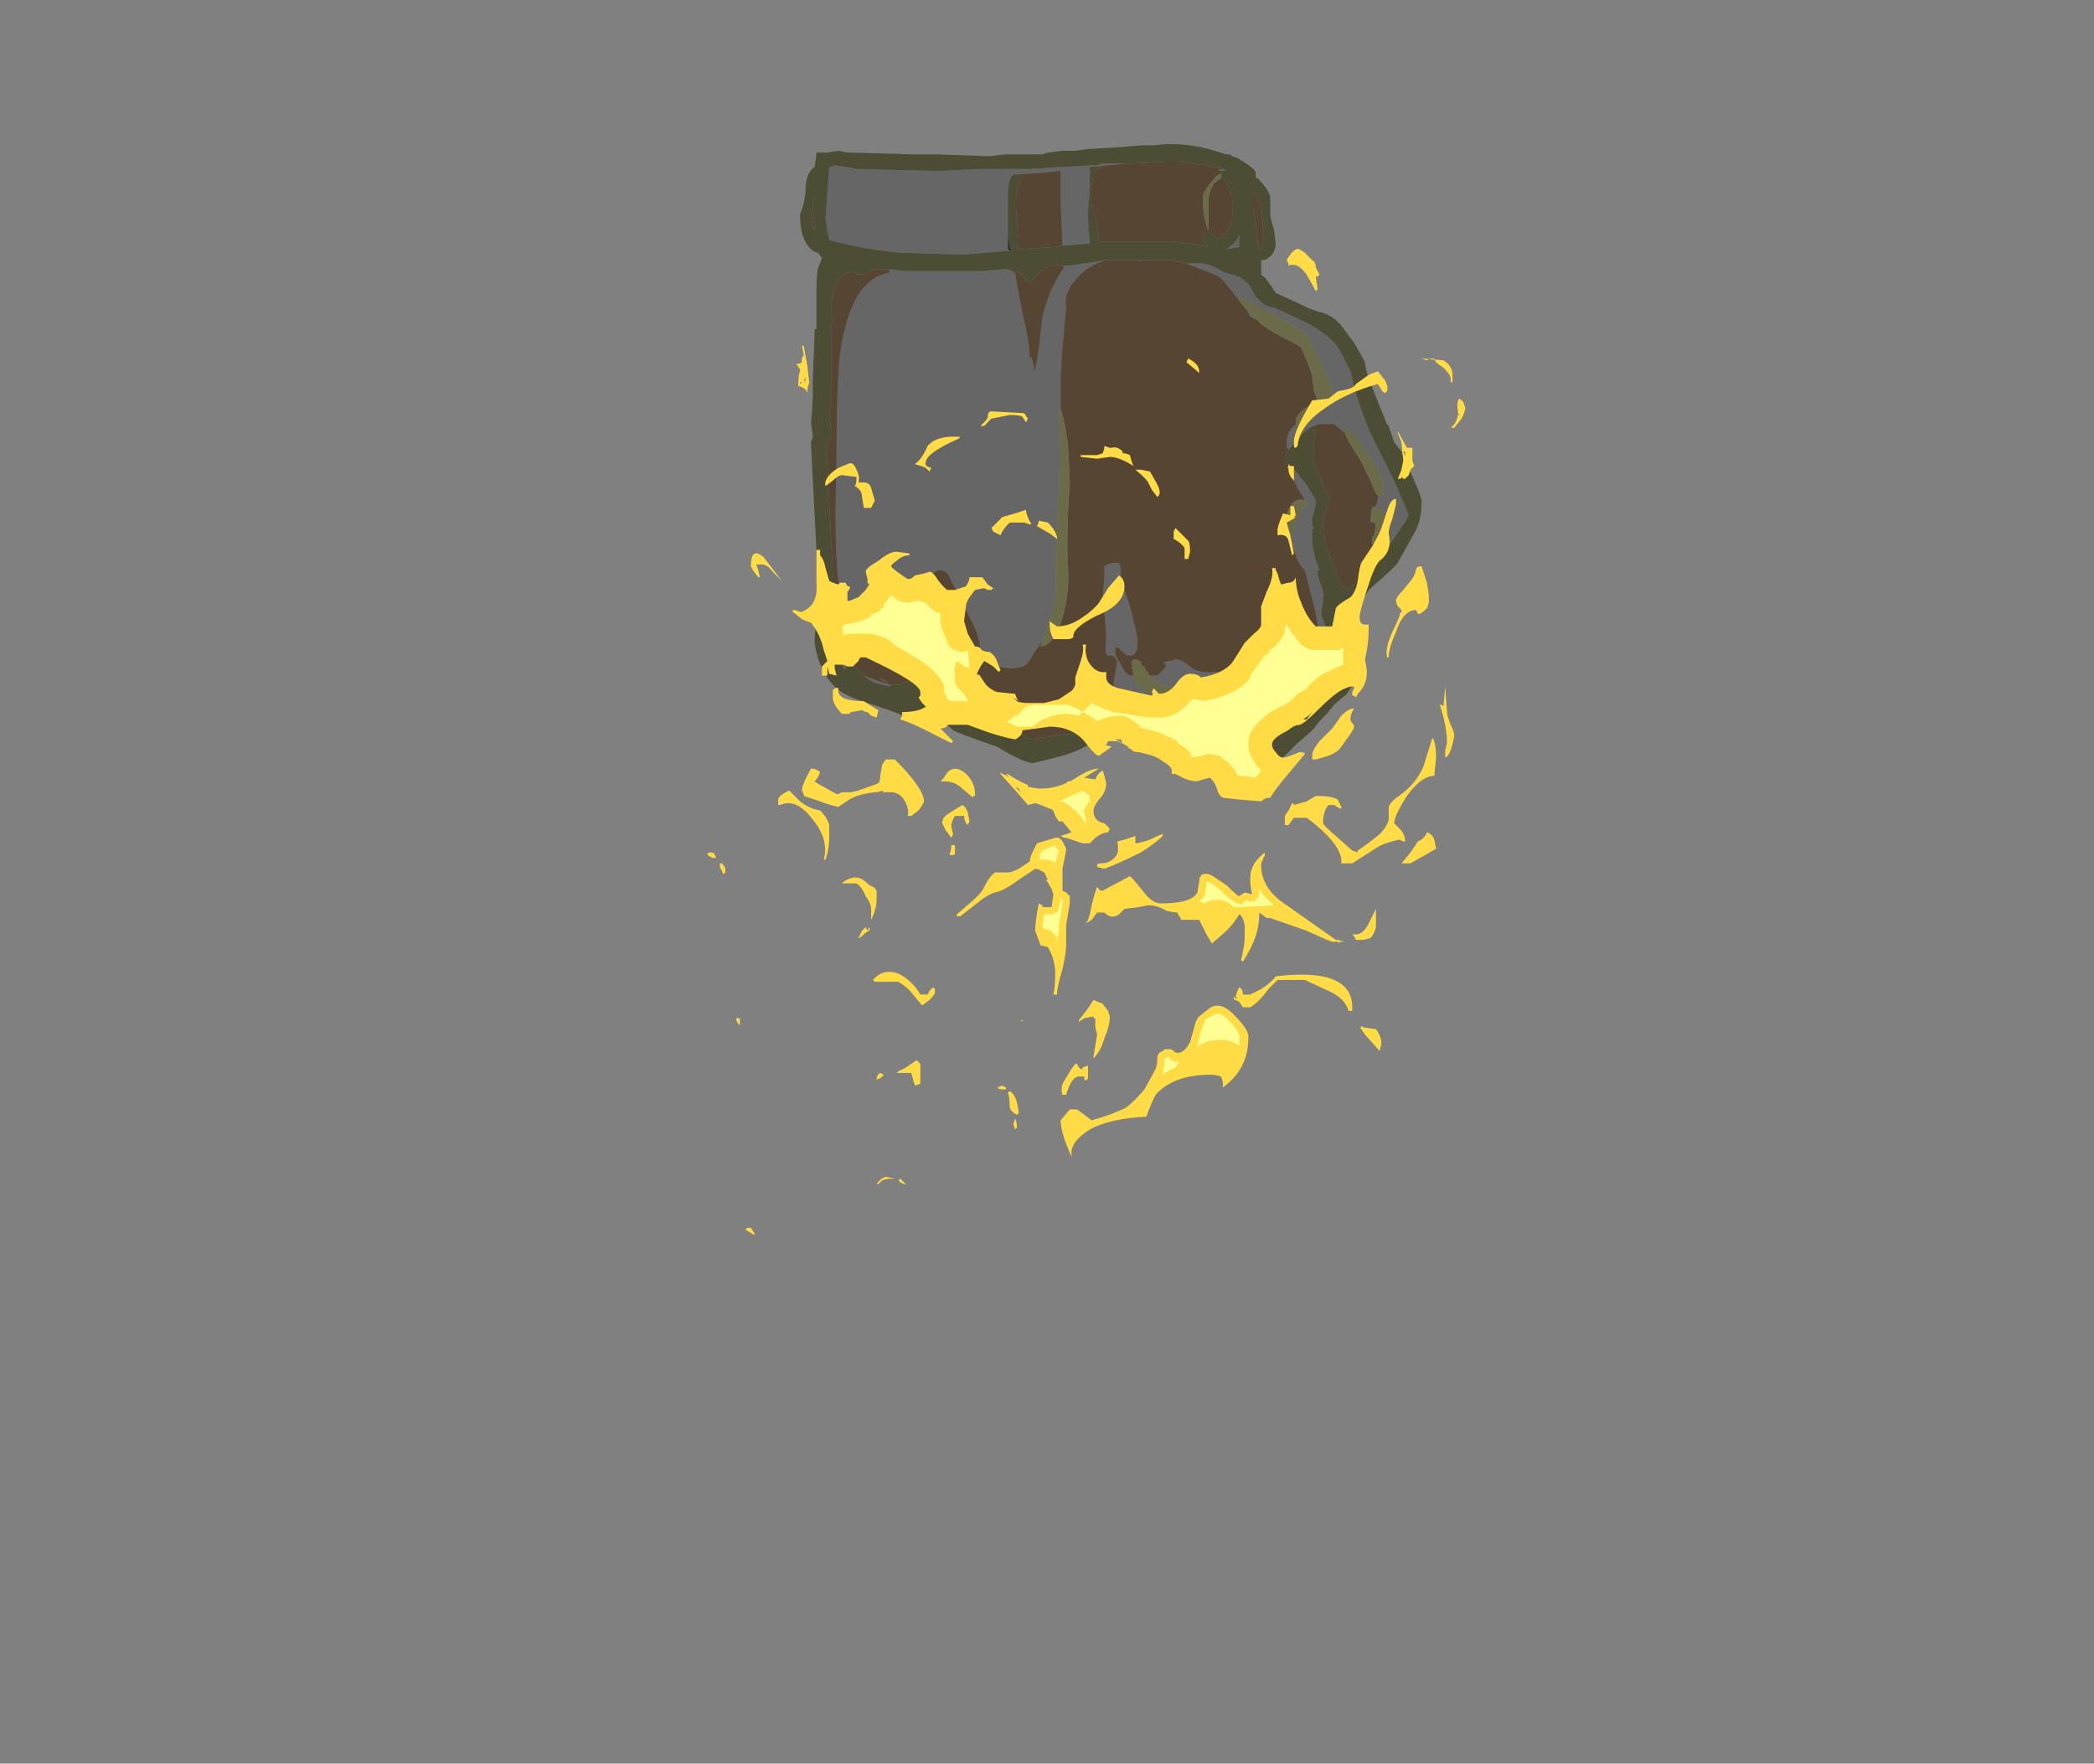 <?xml version="1.0" encoding="UTF-8" standalone="no"?>
<svg xmlns:ffdec="https://www.free-decompiler.com/flash" xmlns:xlink="http://www.w3.org/1999/xlink" ffdec:objectType="frame" height="338.7px" width="402.15px" xmlns="http://www.w3.org/2000/svg">
  <rect width="100%" height="100%" fill="#808080" stroke="none"/>
  <g transform="matrix(1.0, 0.0, 0.0, 1.0, 203.7, 322.6)">
    <use ffdec:characterId="2474" height="29.95" transform="matrix(7.0, 0.0, 0.0, 7.0, -67.9, -295.05)" width="20.8" xlink:href="#shape0"/>
  </g>
  <defs>
    <g id="shape0" transform="matrix(1.0, 0.0, 0.0, 1.0, 9.7, 42.15)">
      <path d="M3.45 -38.85 L3.5 -38.85 Q4.0 -38.95 4.5 -38.6 L4.55 -38.6 4.7 -38.55 4.8 -38.55 4.8 -38.5 4.9 -38.5 5.15 -38.3 5.35 -37.95 Q5.6 -37.65 5.85 -37.65 L6.6 -37.3 Q7.45 -36.9 7.7 -36.4 L7.95 -35.9 8.1 -35.3 Q8.3 -34.65 8.5 -34.2 L9.1 -33.0 Q9.5 -32.1 9.55 -31.95 L9.45 -31.75 9.4 -31.7 9.2 -31.4 Q8.85 -30.85 8.7 -30.75 L8.3 -30.35 8.7 -31.15 8.95 -31.85 Q8.95 -32.0 8.8 -32.1 8.7 -32.15 8.6 -32.15 8.7 -32.3 8.7 -32.4 L8.7 -32.5 8.85 -32.5 8.85 -32.75 Q8.85 -32.9 8.7 -33.2 L8.45 -33.6 8.15 -34.05 Q7.9 -34.35 7.75 -34.35 7.75 -34.3 7.8 -34.2 L7.5 -34.45 7.1 -34.45 Q6.9 -34.4 6.75 -34.3 L6.6 -34.15 6.5 -34.0 6.3 -33.8 Q6.3 -33.75 6.25 -33.75 L6.2 -33.8 6.2 -33.95 Q6.2 -34.25 6.45 -34.45 L6.45 -34.4 7.0 -34.75 7.45 -35.15 7.45 -35.25 Q7.45 -35.5 7.15 -36.1 L6.8 -36.85 Q6.65 -37.0 6.05 -37.35 5.15 -37.8 4.9 -37.95 L4.9 -37.85 Q4.8 -37.95 4.7 -38.1 4.45 -38.4 4.35 -38.5 L3.85 -38.7 3.45 -38.85 M5.4 -37.3 L5.2 -37.4 5.1 -37.6 5.4 -37.3 M6.45 -36.65 L6.55 -36.6 6.6 -36.55 6.45 -36.65 M4.4 -41.45 L4.45 -41.45 4.55 -41.4 4.45 -41.4 4.35 -41.4 4.35 -41.45 4.4 -41.45 M0.8 -41.25 L0.8 -41.0 0.75 -40.25 Q0.75 -39.95 0.8 -39.4 L0.75 -39.4 0.1 -39.35 0.05 -39.35 0.0 -40.5 0.0 -41.4 -0.45 -41.35 -1.15 -41.3 -1.3 -41.3 -1.35 -41.25 Q-1.45 -41.05 -1.45 -40.75 L-1.45 -39.6 -1.45 -39.25 -1.4 -39.2 -1.5 -39.2 -2.65 -39.1 -4.35 -39.15 Q-5.0 -39.2 -5.75 -39.35 L-6.35 -39.5 -6.4 -39.75 -6.45 -40.1 -6.35 -41.5 -6.2 -41.55 -5.85 -41.5 -5.6 -41.45 -3.65 -41.4 -3.2 -41.4 -2.25 -41.45 -0.8 -41.45 -0.1 -41.5 -0.05 -41.5 0.85 -41.55 1.0 -41.55 1.1 -41.6 2.0 -41.6 1.8 -41.6 0.8 -41.5 0.8 -41.25 M2.2 -38.95 L2.2 -38.9 2.15 -38.95 2.2 -38.95 M1.25 -38.95 Q0.9 -38.85 0.65 -38.65 0.05 -38.15 0.15 -37.65 L0.05 -36.55 0.0 -35.8 0.0 -34.85 -0.05 -34.85 Q0.0 -34.0 -0.05 -32.65 L-0.15 -30.5 Q-0.1 -29.8 -0.15 -29.65 -0.15 -29.45 -0.5 -28.5 L-0.75 -28.15 Q-0.85 -27.95 -0.95 -27.85 -1.1 -27.75 -1.4 -27.75 L-1.75 -27.8 -2.2 -28.3 Q-2.25 -28.65 -2.35 -28.85 L-3.1 -30.35 Q-3.35 -30.55 -3.55 -30.3 -3.65 -30.15 -3.9 -29.55 L-4.35 -28.75 -4.55 -28.6 -5.05 -28.3 -5.0 -28.3 -5.25 -28.3 Q-5.85 -28.75 -6.0 -29.5 -6.1 -29.95 -6.15 -30.8 -6.2 -31.65 -6.15 -33.4 -6.15 -35.55 -6.05 -36.4 -5.75 -38.45 -4.7 -38.6 L-4.7 -38.7 -4.35 -38.65 -2.15 -38.65 -1.5 -38.7 -1.45 -38.7 -1.35 -38.65 -1.25 -38.6 Q-1.2 -38.25 -1.05 -37.5 -0.85 -36.7 -0.85 -36.25 L-0.8 -36.3 -0.7 -35.85 -0.7 -35.95 Q-0.6 -36.4 -0.5 -37.4 -0.3 -38.2 0.1 -38.75 L0.05 -38.8 0.25 -38.8 1.25 -38.95 M-6.3 -28.65 L-5.85 -27.85 -5.9 -27.8 -5.9 -27.7 Q-6.25 -28.1 -6.3 -28.65 M-5.4 -27.55 L-4.85 -27.35 -4.65 -27.3 -4.7 -27.25 -5.1 -27.35 Q-5.3 -27.45 -5.4 -27.55 M-3.15 -27.2 L-2.8 -26.9 -2.45 -26.65 -2.3 -26.45 -2.3 -26.4 -3.2 -26.9 Q-3.0 -26.9 -2.95 -27.05 L-3.15 -27.2 M1.95 -27.0 L1.65 -27.1 Q1.45 -27.15 1.45 -27.35 L1.5 -27.65 Q1.55 -27.85 1.55 -27.95 1.45 -28.15 1.3 -28.1 1.2 -28.1 1.25 -28.5 1.25 -28.9 1.15 -29.7 L1.2 -30.25 1.2 -30.55 Q1.35 -30.65 1.6 -30.65 L1.65 -30.5 1.65 -30.3 Q1.65 -30.2 1.9 -29.45 2.1 -28.7 2.1 -28.55 L2.1 -28.3 Q2.05 -28.1 1.9 -28.1 1.8 -28.1 1.7 -28.2 L1.55 -28.35 1.5 -28.3 1.5 -28.15 Q1.5 -28.1 1.65 -27.85 1.8 -27.55 1.95 -27.55 L2.0 -27.55 2.0 -27.5 Q2.0 -27.35 2.35 -27.1 L2.6 -27.0 2.6 -26.85 1.95 -27.0 M2.45 -27.55 L2.65 -27.55 2.9 -27.8 2.85 -27.9 2.8 -27.9 2.95 -27.95 3.05 -27.95 3.15 -28.0 Q3.3 -28.0 3.55 -27.8 3.75 -27.6 4.3 -27.65 L4.5 -27.6 4.85 -27.55 Q5.45 -27.75 5.8 -27.75 5.55 -27.4 4.75 -27.15 L3.9 -26.9 3.9 -26.85 4.45 -26.2 Q4.85 -25.95 5.45 -25.95 L7.15 -27.4 7.45 -27.7 7.5 -27.85 7.65 -27.95 Q7.65 -27.75 7.55 -27.55 L5.2 -25.45 4.9 -25.45 3.8 -26.15 3.8 -26.6 3.8 -26.85 Q3.65 -27.1 2.8 -27.3 2.6 -27.35 2.45 -27.55 M7.2 -28.0 L6.85 -27.85 Q7.1 -28.2 7.1 -28.45 7.1 -28.95 6.85 -29.85 L6.7 -30.45 Q6.55 -30.55 6.45 -30.85 6.35 -31.15 6.3 -31.3 L6.45 -31.8 Q6.55 -32.15 6.8 -32.25 L6.7 -32.35 6.65 -32.45 6.5 -32.7 6.3 -33.1 6.3 -33.15 6.4 -33.1 6.4 -33.15 6.45 -33.2 6.45 -33.15 6.5 -33.1 6.6 -32.95 6.7 -32.85 6.95 -32.45 7.0 -32.35 7.0 -32.25 6.9 -31.85 6.9 -31.75 Q6.9 -31.65 6.95 -31.6 L6.9 -31.55 6.9 -31.3 Q6.9 -31.1 7.0 -30.7 L7.1 -30.45 7.05 -30.45 7.05 -30.3 7.2 -29.85 7.2 -29.8 7.25 -29.75 7.2 -29.75 7.2 -29.6 7.15 -29.35 7.15 -29.2 7.25 -28.95 7.25 -28.9 7.25 -28.8 7.3 -28.65 7.3 -28.6 7.25 -28.25 7.25 -28.15 7.2 -28.0 M4.55 -39.25 Q4.8 -39.4 4.9 -39.65 L4.9 -39.3 4.85 -39.3 4.55 -39.25 M8.6 -31.4 L8.55 -31.3 8.55 -31.35 8.6 -31.4 M-2.2 -27.65 L-2.2 -27.65 M-5.4 -27.7 L-5.4 -27.7 M-5.0 -27.5 L-4.7 -27.35 Q-4.9 -27.4 -5.0 -27.5" fill="#666666" fill-rule="evenodd" stroke="none"/>
      <path d="M-1.45 -39.6 L-1.35 -39.2 -1.4 -39.2 -1.45 -39.25 -1.45 -39.6 M7.25 -28.9 L7.3 -28.85 7.25 -28.8 7.25 -28.9 M7.3 -28.65 L7.3 -28.6 7.3 -28.65 M-2.3 -26.4 L-2.3 -26.45 -2.3 -26.4" fill="#333333" fill-rule="evenodd" stroke="none"/>
      <path d="M3.45 -38.85 L3.85 -38.7 4.35 -38.5 Q4.45 -38.4 4.7 -38.1 4.8 -37.95 4.9 -37.85 4.95 -37.75 5.1 -37.6 L5.2 -37.4 5.4 -37.3 5.5 -37.2 Q5.6 -37.1 6.05 -36.85 L6.45 -36.65 6.6 -36.55 6.75 -36.2 6.9 -35.8 6.95 -35.35 7.05 -35.1 6.8 -34.95 Q6.45 -34.7 6.45 -34.55 L6.45 -34.45 Q6.2 -34.25 6.2 -33.95 L6.2 -33.8 6.25 -33.75 Q6.3 -33.75 6.3 -33.8 6.15 -33.6 6.15 -33.45 L6.25 -33.35 6.3 -33.35 6.45 -33.2 6.4 -33.15 6.4 -33.1 6.3 -33.15 6.3 -33.1 6.5 -32.7 6.65 -32.45 6.7 -32.35 Q6.45 -32.45 6.3 -32.2 6.15 -31.95 6.15 -31.7 L6.3 -31.3 Q6.35 -31.15 6.45 -30.85 6.55 -30.55 6.7 -30.45 L6.85 -29.85 Q7.1 -28.95 7.1 -28.45 7.1 -28.2 6.85 -27.85 L7.2 -28.0 6.95 -27.5 Q6.95 -27.45 7.15 -27.4 L5.45 -25.95 Q4.85 -25.95 4.45 -26.2 L3.9 -26.85 4.0 -26.8 4.85 -27.1 4.75 -27.15 Q5.55 -27.4 5.8 -27.75 5.45 -27.75 4.85 -27.55 L4.5 -27.6 4.3 -27.65 Q3.75 -27.6 3.55 -27.8 3.3 -28.0 3.15 -28.0 L3.05 -27.95 2.95 -27.95 2.8 -27.9 2.85 -27.9 2.9 -27.8 2.65 -27.55 2.45 -27.55 2.4 -27.6 2.4 -27.65 2.35 -27.65 2.35 -27.7 2.3 -27.75 2.3 -27.8 2.25 -27.8 2.2 -27.9 2.2 -27.95 2.15 -27.95 2.1 -28.0 2.0 -28.0 1.95 -27.95 1.95 -27.85 2.0 -27.8 1.95 -27.8 2.0 -27.55 1.95 -27.55 Q1.8 -27.55 1.65 -27.85 1.5 -28.1 1.5 -28.15 L1.5 -28.3 1.55 -28.35 1.7 -28.2 Q1.8 -28.1 1.9 -28.1 2.05 -28.1 2.1 -28.3 L2.1 -28.55 Q2.1 -28.7 1.9 -29.45 1.65 -30.2 1.65 -30.3 L1.65 -30.5 1.6 -30.65 Q1.35 -30.65 1.2 -30.55 L1.2 -30.25 1.15 -29.7 Q1.25 -28.9 1.25 -28.5 1.2 -28.1 1.3 -28.1 1.45 -28.15 1.55 -27.95 1.55 -27.85 1.5 -27.65 L1.45 -27.35 Q1.45 -27.15 1.65 -27.1 L1.95 -27.0 1.75 -26.75 Q1.6 -26.7 1.6 -26.5 L1.55 -26.5 Q1.3 -26.35 0.95 -26.2 L0.5 -26.05 0.35 -25.95 0.4 -26.0 0.3 -25.95 0.15 -25.95 -0.85 -25.8 -1.15 -26.0 Q-1.05 -26.1 -0.95 -26.15 L-0.75 -26.15 -0.8 -26.2 Q-0.7 -26.25 -0.6 -26.25 L-0.4 -26.4 -0.3 -26.45 Q0.3 -26.65 0.3 -26.85 L0.3 -26.95 -0.25 -26.75 -0.9 -26.6 -1.2 -26.65 -2.45 -26.65 -2.8 -26.9 -3.15 -27.2 Q-3.8 -27.65 -4.4 -27.3 L-4.65 -27.3 -4.85 -27.35 -5.4 -27.55 -5.55 -27.7 Q-5.7 -27.85 -5.75 -28.0 L-5.85 -27.85 -6.3 -28.65 -6.25 -29.5 Q-6.2 -30.0 -6.25 -30.3 L-6.4 -33.35 -6.45 -33.8 -6.4 -33.8 -6.4 -33.85 Q-6.3 -34.1 -6.3 -34.2 L-6.35 -34.85 Q-6.3 -34.9 -6.3 -35.0 L-6.3 -36.0 Q-6.3 -36.55 -6.3 -37.05 L-6.25 -37.35 -6.3 -37.4 -6.3 -37.65 -6.25 -37.95 -6.25 -38.0 Q-6.2 -38.05 -6.15 -38.2 -6.15 -38.4 -6.0 -38.5 -5.9 -38.6 -5.7 -38.65 L-5.65 -38.6 Q-5.6 -38.55 -5.5 -38.55 -5.35 -38.55 -5.25 -38.65 L-5.05 -38.7 -4.7 -38.7 -4.7 -38.6 Q-5.75 -38.45 -6.05 -36.4 -6.15 -35.55 -6.15 -33.4 -6.2 -31.65 -6.15 -30.8 -6.1 -29.95 -6.0 -29.5 -5.85 -28.75 -5.25 -28.3 L-5.0 -28.3 -4.6 -28.25 Q-4.4 -28.35 -4.15 -28.55 L-4.35 -28.75 -3.9 -29.55 Q-3.65 -30.15 -3.55 -30.3 -3.35 -30.55 -3.1 -30.35 L-2.35 -28.85 Q-2.25 -28.65 -2.2 -28.3 L-1.75 -27.8 -1.4 -27.75 Q-1.1 -27.75 -0.95 -27.85 -0.85 -27.95 -0.75 -28.15 L-0.5 -28.5 -0.55 -28.35 Q-0.15 -28.4 0.05 -29.15 0.25 -29.8 0.2 -30.55 0.15 -31.35 0.25 -32.9 L0.2 -33.9 Q0.1 -34.6 0.0 -34.85 L0.0 -35.8 0.05 -36.55 0.15 -37.65 Q0.05 -38.15 0.65 -38.65 0.9 -38.85 1.25 -38.95 1.6 -38.95 2.0 -38.95 L2.15 -38.95 2.2 -38.9 2.2 -38.95 3.1 -38.95 3.15 -38.9 3.3 -38.9 3.45 -38.85 M6.6 -34.15 L6.75 -34.3 Q6.9 -34.4 7.1 -34.45 L7.5 -34.45 7.8 -34.2 Q7.9 -33.95 8.2 -33.5 L8.5 -32.9 Q8.65 -32.5 8.7 -32.5 L8.7 -32.4 Q8.7 -32.3 8.6 -32.15 L8.55 -32.2 8.5 -31.85 Q8.5 -31.75 8.55 -31.75 L8.6 -31.75 8.65 -31.7 8.6 -31.4 8.55 -31.35 8.55 -31.3 8.55 -31.15 8.7 -31.15 8.3 -30.35 8.2 -30.2 7.9 -29.9 7.9 -29.95 7.85 -30.0 7.8 -30.0 7.75 -29.95 7.5 -30.55 Q7.2 -31.2 7.2 -31.6 L7.2 -31.7 Q7.2 -31.85 7.25 -32.0 L7.3 -32.2 7.35 -32.3 7.4 -32.35 Q7.35 -32.5 7.2 -32.8 L7.1 -33.1 6.95 -33.4 Q6.95 -33.6 6.95 -34.05 7.0 -34.15 7.0 -34.25 L6.95 -34.3 6.85 -34.3 6.65 -34.2 6.6 -34.15 M4.4 -41.45 L4.35 -41.45 4.35 -41.4 4.45 -41.4 4.4 -41.3 4.4 -41.25 4.45 -41.25 4.6 -40.95 4.7 -40.7 Q4.75 -40.4 4.7 -40.1 4.6 -39.6 4.3 -39.55 4.25 -39.55 4.25 -39.6 4.15 -39.7 4.05 -39.7 3.85 -39.7 3.85 -39.6 L3.9 -39.55 3.9 -39.5 4.05 -39.3 3.65 -39.4 3.2 -39.45 1.05 -39.45 1.05 -39.5 Q1.05 -39.8 0.85 -40.5 0.75 -41.15 1.1 -41.5 0.85 -41.5 0.8 -41.3 L0.8 -41.25 0.8 -41.5 1.8 -41.6 2.0 -41.6 2.85 -41.65 3.25 -41.65 3.6 -41.6 4.0 -41.55 4.15 -41.5 4.4 -41.5 4.4 -41.45 M0.05 -39.35 L-0.3 -39.3 -1.1 -39.25 -1.2 -39.25 Q-1.15 -39.55 -1.2 -40.1 -1.3 -40.85 -1.05 -41.2 -1.05 -41.25 -1.15 -41.3 L-0.45 -41.35 0.0 -41.4 0.0 -40.5 0.05 -39.35 M4.4 -41.2 Q4.4 -41.4 4.35 -41.3 4.25 -41.25 4.1 -41.05 3.9 -40.8 3.9 -40.65 3.9 -40.15 4.05 -39.75 4.05 -40.0 4.05 -40.55 4.05 -40.8 4.2 -41.05 L4.4 -41.2 M5.55 -39.75 L5.55 -39.4 5.5 -39.25 5.45 -39.25 5.45 -39.3 5.4 -39.4 5.4 -39.55 Q5.3 -40.35 5.3 -40.5 L5.3 -40.8 Q5.4 -40.7 5.5 -40.4 5.55 -40.1 5.55 -39.75 M-1.35 -38.65 Q-1.2 -38.65 -1.15 -38.6 L-1.05 -38.55 Q-1.0 -38.4 -0.85 -38.3 -0.7 -38.55 -0.3 -38.8 L0.05 -38.8 0.1 -38.75 Q-0.3 -38.2 -0.5 -37.4 -0.6 -36.4 -0.7 -35.95 L-0.7 -35.85 -0.8 -36.3 -0.85 -36.25 Q-0.85 -36.7 -1.05 -37.5 -1.2 -38.25 -1.25 -38.6 L-1.35 -38.65 M2.6 -27.0 L3.1 -26.75 3.55 -26.6 3.8 -26.6 3.8 -26.15 3.6 -26.35 Q3.5 -26.65 2.7 -26.8 L2.6 -26.85 2.6 -27.0 M0.65 -26.65 L0.5 -26.85 Q0.35 -26.85 0.25 -26.65 L-0.05 -26.55 Q-0.35 -26.4 -0.35 -26.3 L0.45 -26.35 Q0.6 -26.45 0.65 -26.55 L0.65 -26.65 M-6.8 -40.5 L-6.75 -39.75 Q-6.85 -40.0 -6.85 -40.2 L-6.8 -40.45 -6.75 -40.75 -6.8 -40.5 M-2.2 -27.65 L-2.2 -27.65 M-5.0 -27.5 Q-4.9 -27.4 -4.7 -27.35 L-5.0 -27.5 M-5.4 -27.7 L-5.4 -27.7" fill="#564532" fill-rule="evenodd" stroke="none"/>
      <path d="M4.9 -37.85 L4.9 -37.95 Q5.15 -37.8 6.05 -37.35 6.65 -37.0 6.8 -36.85 L7.15 -36.1 Q7.45 -35.5 7.45 -35.25 L7.45 -35.15 7.0 -34.75 6.45 -34.4 6.45 -34.45 6.45 -34.55 Q6.45 -34.7 6.8 -34.95 L7.05 -35.1 6.95 -35.35 6.9 -35.8 6.75 -36.2 6.6 -36.55 6.55 -36.6 6.45 -36.65 6.05 -36.85 Q5.6 -37.1 5.5 -37.2 L5.4 -37.3 5.1 -37.6 Q4.95 -37.75 4.9 -37.85 M7.8 -34.2 Q7.75 -34.3 7.75 -34.35 7.9 -34.35 8.15 -34.05 L8.45 -33.6 8.7 -33.2 Q8.85 -32.9 8.85 -32.75 L8.85 -32.5 8.7 -32.5 Q8.65 -32.5 8.5 -32.9 L8.2 -33.5 Q7.9 -33.95 7.8 -34.2 M8.6 -32.15 Q8.7 -32.15 8.8 -32.1 8.95 -32.0 8.95 -31.85 L8.7 -31.15 8.55 -31.15 8.55 -31.3 8.6 -31.4 8.65 -31.7 8.6 -31.75 8.55 -31.75 Q8.5 -31.75 8.5 -31.85 L8.55 -32.2 8.6 -32.15 M4.4 -41.2 L4.2 -41.05 Q4.05 -40.8 4.05 -40.55 4.05 -40.0 4.05 -39.75 3.9 -40.15 3.9 -40.65 3.9 -40.8 4.1 -41.05 4.25 -41.25 4.35 -41.3 4.4 -41.4 4.4 -41.2 M0.0 -34.85 Q0.1 -34.6 0.2 -33.9 L0.25 -32.9 Q0.15 -31.35 0.2 -30.55 0.25 -29.8 0.05 -29.15 -0.15 -28.4 -0.55 -28.35 L-0.5 -28.5 Q-0.15 -29.45 -0.15 -29.65 -0.1 -29.8 -0.15 -30.5 L-0.05 -32.65 Q0.0 -34.0 -0.05 -34.85 L0.0 -34.85 M-4.35 -28.75 L-4.15 -28.55 Q-4.4 -28.35 -4.6 -28.25 L-5.0 -28.3 -5.05 -28.3 -4.55 -28.6 -4.35 -28.75 M2.0 -27.55 L1.95 -27.8 2.0 -27.8 1.95 -27.85 1.95 -27.95 2.0 -28.0 2.1 -28.0 2.15 -27.95 2.2 -27.95 2.2 -27.9 2.25 -27.8 2.3 -27.8 2.3 -27.75 2.35 -27.7 2.35 -27.65 2.4 -27.65 2.4 -27.6 2.45 -27.55 Q2.6 -27.35 2.8 -27.3 3.65 -27.1 3.8 -26.85 L3.8 -26.6 3.55 -26.6 3.1 -26.75 2.6 -27.0 2.35 -27.1 Q2.0 -27.35 2.0 -27.5 L2.0 -27.55 M4.75 -27.15 L4.85 -27.1 4.0 -26.8 3.9 -26.85 3.9 -26.9 4.75 -27.15 M6.3 -31.3 L6.15 -31.7 Q6.15 -31.95 6.3 -32.2 6.45 -32.45 6.7 -32.35 L6.8 -32.25 Q6.55 -32.15 6.45 -31.8 L6.3 -31.3 M0.65 -26.65 L0.65 -26.55 Q0.6 -26.45 0.45 -26.35 L-0.35 -26.3 Q-0.35 -26.4 -0.05 -26.55 L0.25 -26.65 Q0.35 -26.85 0.5 -26.85 L0.65 -26.65" fill="#6b6b4a" fill-rule="evenodd" stroke="none"/>
      <path d="M5.8 -39.1 Q5.65 -38.95 5.55 -38.95 L5.5 -38.95 5.5 -38.55 Q5.65 -38.45 5.9 -38.05 L6.55 -37.75 Q6.95 -37.55 7.2 -37.5 7.5 -37.4 7.7 -37.15 L8.0 -36.75 Q8.05 -36.7 8.35 -36.15 L8.35 -36.1 Q8.4 -35.8 8.55 -35.45 L8.95 -34.45 9.0 -34.4 9.15 -33.95 9.35 -33.7 9.4 -33.55 Q9.95 -32.4 9.9 -32.3 9.9 -31.85 9.75 -31.55 L9.25 -30.65 Q9.2 -30.55 8.45 -29.9 8.4 -29.8 8.15 -29.5 L8.1 -27.5 Q8.0 -27.25 7.85 -27.05 L7.5 -26.75 7.3 -26.5 7.1 -26.3 6.95 -26.1 6.85 -26.0 6.5 -25.7 6.2 -25.4 Q6.0 -25.2 5.75 -25.1 5.45 -24.95 5.2 -24.95 4.85 -24.95 4.45 -25.15 L4.35 -25.15 Q4.15 -25.25 3.95 -25.45 L3.65 -25.6 Q3.35 -25.75 2.55 -25.95 L1.4 -25.95 0.75 -25.65 Q0.45 -25.45 -0.15 -25.3 L-0.75 -25.15 Q-1.0 -25.15 -1.75 -25.6 -2.9 -26.0 -2.95 -26.05 L-3.5 -26.55 -4.3 -26.45 -4.7 -26.6 -5.6 -26.9 Q-6.0 -27.05 -6.2 -27.25 L-6.25 -27.3 Q-6.4 -27.45 -6.55 -27.75 -6.75 -28.2 -6.75 -28.55 L-6.65 -30.0 -6.85 -33.9 -6.85 -33.95 -6.8 -34.1 -6.85 -34.5 Q-6.8 -35.0 -6.8 -35.35 L-6.8 -35.65 -6.75 -37.0 -6.75 -37.05 -6.7 -37.05 -6.7 -38.05 Q-6.7 -38.6 -6.65 -38.75 L-6.55 -39.0 -6.65 -39.15 Q-6.95 -39.2 -7.1 -39.7 -7.15 -39.95 -7.15 -40.2 L-7.05 -40.5 Q-7.0 -40.75 -7.0 -40.85 -7.0 -41.35 -6.75 -41.5 L-6.7 -41.85 -6.7 -41.9 -6.4 -41.9 -6.1 -41.95 -5.85 -41.9 -5.75 -41.9 -4.05 -41.85 -3.4 -41.85 -1.95 -41.8 -1.55 -41.85 -0.5 -41.85 -0.35 -41.9 0.05 -41.95 0.4 -41.95 0.75 -42.0 0.8 -42.0 1.65 -42.05 2.25 -42.1 2.55 -42.1 Q3.25 -42.2 4.05 -42.0 L4.55 -41.85 4.65 -41.85 4.7 -41.8 4.85 -41.75 Q5.35 -41.45 5.35 -41.35 L5.35 -41.2 5.4 -41.2 5.45 -41.15 Q5.65 -40.95 5.75 -40.7 L5.75 -40.25 Q5.75 -40.1 5.85 -39.8 L5.9 -39.4 Q5.9 -39.25 5.8 -39.1 M8.3 -30.35 L8.7 -30.75 Q8.85 -30.85 9.2 -31.4 L9.4 -31.7 9.45 -31.75 9.55 -31.95 Q9.5 -32.1 9.1 -33.0 L8.5 -34.2 Q8.3 -34.65 8.1 -35.3 L7.95 -35.9 7.7 -36.4 Q7.45 -36.9 6.6 -37.3 L5.85 -37.65 Q5.6 -37.65 5.35 -37.95 L5.15 -38.3 4.9 -38.5 4.8 -38.5 4.8 -38.55 4.7 -38.55 4.55 -38.6 4.5 -38.6 Q4.0 -38.95 3.5 -38.85 L3.45 -38.85 3.3 -38.9 3.15 -38.9 3.1 -38.95 2.2 -38.95 2.15 -38.95 2.0 -38.95 Q1.6 -38.95 1.25 -38.95 L0.25 -38.8 0.05 -38.8 -0.3 -38.8 Q-0.7 -38.55 -0.85 -38.3 -1.0 -38.4 -1.05 -38.55 L-1.15 -38.6 Q-1.2 -38.65 -1.35 -38.65 L-1.45 -38.7 -1.5 -38.7 -2.15 -38.65 -4.35 -38.65 -4.7 -38.7 -5.05 -38.7 -5.25 -38.65 Q-5.35 -38.55 -5.5 -38.55 -5.6 -38.55 -5.65 -38.6 L-5.7 -38.65 Q-5.9 -38.6 -6.0 -38.5 -6.15 -38.4 -6.15 -38.2 -6.2 -38.05 -6.25 -38.0 L-6.25 -37.95 -6.3 -37.65 -6.3 -37.4 -6.25 -37.35 -6.3 -37.05 Q-6.3 -36.55 -6.3 -36.0 L-6.3 -35.0 Q-6.3 -34.9 -6.35 -34.85 L-6.3 -34.2 Q-6.3 -34.1 -6.4 -33.85 L-6.4 -33.8 -6.45 -33.8 -6.4 -33.35 -6.25 -30.3 Q-6.2 -30.0 -6.25 -29.5 L-6.3 -28.65 Q-6.25 -28.1 -5.9 -27.7 L-5.9 -27.8 -5.85 -27.85 -5.75 -28.0 Q-5.7 -27.85 -5.55 -27.7 L-5.4 -27.55 Q-5.3 -27.45 -5.1 -27.35 L-4.7 -27.25 -4.65 -27.3 -4.4 -27.3 Q-3.8 -27.65 -3.15 -27.2 L-2.95 -27.05 Q-3.0 -26.9 -3.2 -26.9 L-2.3 -26.4 -2.3 -26.45 -2.45 -26.65 -1.2 -26.65 -0.9 -26.6 -0.25 -26.75 0.3 -26.95 0.3 -26.85 Q0.3 -26.65 -0.3 -26.45 L-0.4 -26.4 -0.6 -26.25 Q-0.7 -26.25 -0.8 -26.2 L-0.75 -26.15 -0.95 -26.15 Q-1.05 -26.1 -1.15 -26.0 L-0.85 -25.8 0.15 -25.95 0.3 -25.95 0.4 -26.0 0.35 -25.95 0.5 -26.05 0.95 -26.2 Q1.3 -26.35 1.55 -26.5 L1.6 -26.5 Q1.6 -26.7 1.75 -26.75 L1.95 -27.0 2.6 -26.85 2.7 -26.8 Q3.5 -26.65 3.6 -26.35 L3.8 -26.15 4.9 -25.45 5.2 -25.45 7.55 -27.55 Q7.65 -27.75 7.65 -27.95 L7.5 -27.85 7.45 -27.7 7.15 -27.4 Q6.95 -27.45 6.95 -27.5 L7.2 -28.0 7.25 -28.15 7.25 -28.25 7.3 -28.6 7.3 -28.65 7.25 -28.8 7.3 -28.85 7.25 -28.9 7.25 -28.95 7.15 -29.2 7.15 -29.35 7.2 -29.6 7.2 -29.75 7.25 -29.75 7.2 -29.8 7.2 -29.85 7.05 -30.3 7.05 -30.45 7.1 -30.45 7.0 -30.7 Q6.9 -31.1 6.9 -31.3 L6.9 -31.55 6.95 -31.6 Q6.9 -31.65 6.9 -31.75 L6.9 -31.85 7.0 -32.25 7.0 -32.35 6.95 -32.45 6.7 -32.85 6.6 -32.95 6.5 -33.1 6.45 -33.15 6.45 -33.2 6.3 -33.35 6.25 -33.35 6.15 -33.45 Q6.15 -33.6 6.3 -33.8 L6.5 -34.0 6.6 -34.15 6.65 -34.2 6.85 -34.3 6.95 -34.3 7.0 -34.25 Q7.0 -34.15 6.95 -34.05 6.95 -33.6 6.95 -33.4 L7.1 -33.1 7.2 -32.8 Q7.35 -32.5 7.4 -32.35 L7.35 -32.3 7.3 -32.2 7.25 -32.0 Q7.2 -31.85 7.2 -31.7 L7.2 -31.6 Q7.2 -31.2 7.5 -30.55 L7.75 -29.95 7.8 -30.0 7.85 -30.0 7.9 -29.95 7.9 -29.9 8.2 -30.2 8.3 -30.35 M4.45 -41.4 L4.55 -41.4 4.45 -41.45 4.4 -41.45 4.4 -41.5 4.15 -41.5 4.0 -41.55 3.6 -41.6 3.25 -41.65 2.85 -41.65 2.0 -41.6 1.1 -41.6 1.0 -41.55 0.85 -41.55 -0.05 -41.5 -0.1 -41.5 -0.8 -41.45 -2.25 -41.45 -3.2 -41.4 -3.65 -41.4 -5.6 -41.45 -5.85 -41.5 -6.2 -41.55 -6.35 -41.5 -6.45 -40.1 -6.4 -39.75 -6.35 -39.5 -5.75 -39.35 Q-5.0 -39.2 -4.35 -39.15 L-2.65 -39.1 -1.5 -39.2 -1.4 -39.2 -1.35 -39.2 -1.45 -39.6 -1.45 -40.75 Q-1.45 -41.05 -1.35 -41.25 L-1.3 -41.3 -1.15 -41.3 Q-1.05 -41.25 -1.05 -41.2 -1.3 -40.85 -1.2 -40.1 -1.15 -39.55 -1.2 -39.25 L-1.1 -39.25 -0.3 -39.3 0.05 -39.35 0.1 -39.35 0.75 -39.4 0.8 -39.4 Q0.75 -39.95 0.75 -40.25 L0.8 -41.0 0.8 -41.25 0.8 -41.3 Q0.85 -41.5 1.1 -41.5 0.75 -41.15 0.85 -40.5 1.05 -39.8 1.05 -39.5 L1.05 -39.45 3.2 -39.45 3.65 -39.4 4.05 -39.3 3.9 -39.5 3.9 -39.55 3.85 -39.6 Q3.85 -39.7 4.05 -39.7 4.15 -39.7 4.25 -39.6 4.25 -39.55 4.3 -39.55 4.6 -39.6 4.7 -40.1 4.75 -40.4 4.7 -40.7 L4.6 -40.95 4.45 -41.25 4.4 -41.25 4.4 -41.3 4.45 -41.4 M4.55 -39.25 L4.85 -39.3 4.9 -39.3 4.9 -39.65 Q4.8 -39.4 4.55 -39.25 M5.55 -39.75 Q5.55 -40.1 5.5 -40.4 5.4 -40.7 5.3 -40.8 L5.3 -40.5 Q5.3 -40.35 5.4 -39.55 L5.4 -39.4 5.45 -39.3 5.45 -39.25 5.5 -39.25 5.55 -39.4 5.55 -39.75 M-6.8 -40.5 L-6.75 -40.75 -6.8 -40.45 -6.85 -40.2 Q-6.85 -40.0 -6.75 -39.75 L-6.8 -40.5" fill="#4d4d35" fill-rule="evenodd" stroke="none"/>
      <path d="M6.9 -38.95 Q7.0 -38.9 7.0 -38.75 L7.1 -38.55 7.05 -38.5 7.0 -38.5 7.05 -38.15 7.0 -38.1 6.75 -38.55 Q6.5 -38.9 6.25 -38.8 L6.25 -38.85 6.2 -38.95 Q6.4 -39.3 6.55 -39.25 L6.7 -39.15 6.9 -38.95 M6.5 -39.05 L6.5 -39.05 M6.9 -38.5 L6.9 -38.5 M8.1 -35.55 L8.45 -35.8 8.7 -35.9 8.9 -35.65 Q9.0 -35.45 8.95 -35.35 L8.9 -35.3 Q8.8 -35.35 8.8 -35.4 L8.7 -35.55 Q7.8 -35.3 7.2 -34.85 6.55 -34.4 6.5 -33.85 L6.45 -33.8 Q6.4 -33.8 6.4 -33.85 L6.4 -34.0 Q6.4 -34.25 6.9 -35.1 L7.35 -35.15 7.6 -35.35 7.85 -35.4 Q8.05 -35.45 8.1 -35.55 M9.9 -36.25 L10.5 -36.2 Q10.75 -36.05 10.75 -35.8 L10.75 -35.6 10.7 -35.6 10.7 -35.7 Q10.7 -35.8 10.5 -36.0 10.25 -36.15 10.25 -36.25 L10.15 -36.25 10.05 -36.2 9.9 -36.25 M3.8 -35.9 L3.8 -35.85 Q3.75 -35.9 3.45 -36.15 L3.5 -36.25 Q3.8 -36.1 3.8 -35.9 M1.7 -33.65 Q1.8 -33.65 1.9 -33.6 1.95 -33.4 2.0 -33.3 1.6 -33.55 1.35 -33.55 L1.0 -33.5 0.55 -33.55 0.55 -33.6 1.0 -33.6 1.15 -33.65 Q1.2 -33.75 1.2 -33.85 L1.35 -33.8 1.4 -33.8 Q1.55 -33.85 1.7 -33.7 L1.7 -33.65 M2.45 -33.15 L2.65 -32.8 Q2.75 -32.6 2.7 -32.5 L2.65 -32.45 2.5 -32.65 2.4 -32.85 Q2.35 -32.95 2.05 -33.2 L2.2 -33.2 2.45 -33.15 M0.35 -28.6 L0.25 -28.55 -0.2 -28.55 Q-0.3 -28.75 -0.3 -28.9 L-0.3 -29.05 -0.25 -29.0 -0.1 -28.9 Q0.25 -28.9 0.6 -29.15 0.9 -29.35 1.05 -29.55 L1.3 -29.95 1.6 -30.3 Q1.75 -30.2 1.75 -30.0 1.75 -29.5 1.0 -29.2 0.3 -28.85 0.35 -28.6 M0.7 -28.4 Q0.65 -28.2 0.75 -27.95 0.95 -27.6 1.25 -27.65 L1.25 -27.5 Q1.25 -27.3 1.6 -27.2 L2.5 -27.0 Q2.55 -27.05 2.5 -27.1 L2.55 -27.2 2.7 -27.05 Q2.95 -27.05 3.15 -27.3 3.35 -27.6 3.55 -27.6 3.75 -27.6 3.85 -27.5 4.45 -27.6 4.7 -27.9 4.8 -28.05 5.05 -28.45 L5.3 -28.7 Q5.5 -28.85 5.5 -28.95 L5.5 -29.45 5.65 -29.85 Q5.85 -30.25 5.8 -30.5 L5.9 -30.5 5.9 -30.45 5.95 -30.35 Q6.0 -30.15 6.05 -30.05 L6.25 -30.1 Q6.4 -30.1 6.45 -30.25 6.45 -29.9 6.6 -29.55 6.75 -29.15 7.0 -28.9 L7.45 -28.9 7.55 -29.4 Q7.6 -29.5 7.95 -29.7 8.1 -29.85 8.15 -30.15 8.2 -30.55 8.25 -30.65 L8.55 -31.1 Q8.75 -31.45 8.8 -31.6 L8.95 -32.05 Q9.05 -32.4 9.2 -32.4 L9.2 -32.25 9.1 -31.85 Q9.0 -31.6 9.0 -31.45 9.05 -31.2 9.0 -31.05 8.95 -30.85 8.75 -30.7 8.6 -30.55 8.4 -29.9 8.2 -29.3 8.2 -29.15 8.2 -28.95 8.35 -28.95 L8.45 -28.95 Q8.45 -28.9 8.45 -28.85 8.45 -28.4 8.35 -28.0 L8.4 -27.7 Q8.4 -27.45 8.35 -27.35 8.3 -27.2 8.15 -27.05 L8.1 -26.95 8.05 -27.0 8.0 -27.0 8.0 -27.1 8.05 -27.2 8.05 -27.25 7.95 -27.25 Q7.75 -27.2 7.55 -27.05 7.35 -26.9 7.1 -26.65 6.65 -26.2 6.55 -26.2 6.45 -26.2 6.3 -26.1 6.25 -26.05 6.15 -26.0 5.85 -25.85 5.8 -25.7 L5.8 -25.65 Q5.8 -25.55 5.9 -25.45 6.0 -25.3 6.1 -25.3 6.2 -25.3 6.55 -25.45 6.7 -25.45 6.7 -25.4 L6.2 -24.8 Q5.9 -24.45 5.75 -24.2 5.6 -24.2 5.5 -24.1 L4.9 -24.15 4.45 -24.2 Q4.35 -24.25 4.3 -24.4 4.25 -24.6 4.1 -24.75 L3.9 -24.7 3.75 -24.65 Q3.55 -24.65 3.35 -24.75 L3.15 -24.85 3.05 -24.85 3.05 -24.95 Q3.05 -25.05 2.8 -25.2 2.6 -25.35 2.35 -25.4 L2.15 -25.45 2.1 -25.45 Q2.0 -25.45 1.9 -25.55 1.85 -25.55 1.85 -25.6 1.7 -25.7 1.55 -25.75 L1.3 -25.75 1.25 -25.65 1.2 -25.65 1.4 -25.6 1.05 -25.35 Q0.95 -25.35 0.65 -25.75 0.3 -26.15 -0.3 -26.15 L-0.65 -26.1 -1.05 -26.05 Q-1.05 -25.9 -1.25 -25.8 -1.55 -25.85 -2.0 -26.0 L-2.55 -26.2 -3.1 -26.2 Q-3.15 -26.1 -3.3 -26.1 L-2.95 -25.75 -3.0 -25.7 -3.8 -26.1 Q-4.1 -26.25 -4.4 -26.35 L-4.35 -26.45 -4.35 -26.55 Q-3.9 -26.55 -3.7 -26.7 L-3.8 -26.8 -3.9 -26.95 -3.85 -27.0 -3.85 -27.1 Q-3.85 -27.35 -5.35 -28.05 L-5.5 -28.05 -5.55 -27.95 -5.7 -27.8 -5.85 -27.8 -5.95 -27.85 -6.2 -27.85 -6.2 -27.75 -6.15 -27.55 -6.35 -27.6 -6.4 -27.8 -6.4 -27.55 -6.55 -27.55 -6.55 -27.8 -6.4 -27.95 -6.5 -28.25 Q-6.6 -28.7 -6.85 -29.0 -7.0 -29.05 -7.1 -29.1 L-7.35 -29.3 -7.35 -29.35 -7.3 -29.35 -7.15 -29.3 -7.1 -29.3 -7.0 -29.35 Q-6.65 -29.55 -6.7 -30.1 L-6.7 -31.0 -6.65 -31.0 -6.6 -31.0 -6.6 -30.85 Q-6.5 -30.75 -6.45 -30.5 L-6.35 -30.15 -6.25 -30.1 -6.1 -30.05 -6.05 -30.1 -5.9 -30.1 -5.85 -30.0 -5.8 -30.0 Q-5.75 -29.95 -5.85 -29.85 L-5.85 -29.6 -5.8 -29.6 -5.55 -29.7 -5.35 -29.9 -5.25 -30.05 -5.3 -30.1 -5.3 -30.2 -5.35 -30.4 Q-5.35 -30.5 -5.0 -30.7 -4.7 -30.95 -4.5 -30.95 L-4.15 -30.9 -4.15 -30.85 Q-4.35 -30.85 -4.5 -30.7 -4.65 -30.6 -4.65 -30.55 -4.65 -30.5 -4.2 -30.2 -4.1 -30.2 -4.05 -30.25 L-4.0 -30.3 -3.75 -30.35 -3.6 -30.4 Q-3.5 -30.4 -3.35 -30.15 -3.15 -29.9 -3.1 -29.9 L-2.9 -29.9 -2.6 -30.0 Q-2.5 -30.15 -2.5 -30.25 L-2.15 -30.25 -2.0 -30.05 -1.85 -29.95 -1.9 -29.9 -2.0 -29.9 -2.1 -29.95 -2.35 -29.9 -2.5 -29.7 Q-2.6 -29.55 -2.6 -29.45 L-2.65 -29.05 -2.55 -28.7 -2.35 -28.35 Q-2.25 -28.35 -2.2 -28.3 -2.15 -28.2 -1.95 -28.2 -1.8 -28.1 -1.75 -27.95 L-1.65 -27.7 -1.7 -27.65 -1.85 -27.8 Q-2.0 -27.9 -2.1 -27.95 L-2.2 -27.8 -2.3 -27.6 -2.25 -27.55 -2.25 -27.6 -2.05 -27.3 Q-1.9 -27.15 -1.75 -27.1 L-1.25 -27.05 Q-1.2 -26.9 -1.15 -26.85 -1.1 -26.8 -0.95 -26.8 L-0.45 -26.8 -0.05 -26.9 0.25 -27.1 Q0.35 -27.15 0.4 -27.3 L0.4 -27.5 0.55 -27.95 Q0.65 -28.25 0.6 -28.4 L0.7 -28.4 M3.5 -31.25 Q3.55 -31.2 3.55 -30.95 L3.5 -30.75 3.4 -30.75 3.4 -31.05 Q3.3 -31.2 3.1 -31.3 L3.1 -31.5 3.15 -31.6 3.5 -31.25 M10.9 -34.7 L10.95 -34.7 10.9 -34.75 10.9 -34.7 M10.95 -35.15 L11.05 -35.05 11.1 -34.9 Q11.1 -34.8 11.0 -34.6 L10.8 -34.35 10.7 -34.35 Q10.9 -34.5 10.9 -34.8 10.85 -35.1 10.95 -35.15 M9.35 -33.9 L9.35 -33.85 9.35 -33.9 M9.25 -34.25 L9.5 -33.8 9.65 -33.8 9.65 -33.45 9.7 -33.3 9.6 -33.2 9.55 -33.05 9.45 -32.95 9.4 -32.95 9.35 -33.0 Q9.35 -32.95 9.3 -32.95 L9.25 -32.95 9.35 -33.2 9.4 -33.45 9.35 -33.95 9.25 -34.2 9.25 -34.25 M9.4 -33.7 L9.45 -33.55 9.45 -33.7 9.4 -33.7 M6.25 -33.25 Q6.2 -33.25 6.25 -33.3 L6.25 -33.35 6.3 -33.3 6.4 -33.3 6.4 -32.9 Q6.25 -33.05 6.25 -33.2 L6.25 -33.25 M6.3 -32.2 L6.4 -32.2 6.45 -31.95 6.4 -31.9 6.45 -31.9 Q6.4 -31.85 6.3 -31.8 L6.2 -31.75 6.3 -31.4 6.4 -30.9 6.35 -30.85 6.25 -31.25 Q6.2 -31.45 5.95 -31.4 L5.95 -31.55 Q5.95 -31.65 6.1 -32.0 L6.3 -31.95 Q6.3 -32.0 6.3 -32.1 L6.3 -32.2 M9.9 -30.55 L10.05 -30.1 10.1 -29.75 10.1 -29.55 10.05 -29.4 Q9.85 -29.2 9.8 -29.25 L9.75 -29.35 Q9.4 -29.35 9.2 -28.75 9.0 -28.3 9.0 -28.05 L8.95 -28.05 8.95 -28.1 Q8.9 -28.3 9.1 -28.75 9.25 -29.05 9.3 -29.2 L9.3 -29.25 9.35 -29.3 9.35 -29.35 9.25 -29.45 Q9.2 -29.55 9.2 -29.6 9.2 -29.7 9.4 -29.9 L9.6 -30.15 Q9.7 -30.25 9.75 -30.45 9.75 -30.55 9.9 -30.55 M10.55 -27.25 L10.6 -26.55 Q10.6 -26.45 10.7 -26.2 10.8 -26.0 10.8 -25.9 10.7 -25.35 10.55 -25.3 L10.55 -25.5 10.6 -25.7 Q10.6 -26.15 10.4 -26.75 L10.45 -26.75 10.5 -26.7 10.55 -27.25 M10.25 -24.8 Q9.9 -24.8 9.5 -24.25 9.15 -23.7 9.15 -23.5 L9.3 -23.35 Q9.45 -23.2 9.45 -23.0 L9.4 -23.0 9.3 -23.05 Q8.8 -22.95 8.55 -22.75 8.15 -22.5 8.0 -22.4 L7.7 -22.4 Q7.75 -22.9 6.75 -23.65 L6.4 -23.65 6.25 -23.45 6.15 -23.45 6.15 -23.7 6.25 -23.85 6.35 -24.05 Q6.4 -24.05 6.4 -24.0 L6.75 -24.1 7.0 -24.25 Q7.45 -24.25 7.6 -24.15 L7.7 -23.95 7.7 -23.9 Q7.65 -23.9 7.5 -24.0 L7.35 -24.0 Q7.2 -23.85 7.2 -23.5 7.2 -23.45 7.55 -23.15 L8.0 -22.75 8.15 -22.7 8.15 -22.75 Q8.45 -22.95 8.75 -23.2 8.95 -23.4 9.0 -23.6 L9.0 -23.95 Q9.05 -24.1 9.35 -24.3 9.75 -24.6 9.95 -25.05 L10.2 -25.85 Q10.3 -25.7 10.3 -25.3 L10.25 -24.8 M6.65 -26.35 L6.75 -26.35 6.9 -26.55 6.8 -26.45 6.65 -26.35 M6.9 -25.25 L6.9 -25.35 Q6.9 -25.5 7.1 -25.75 L7.45 -26.1 7.7 -26.45 Q7.9 -26.65 8.05 -26.65 7.95 -26.5 7.95 -26.35 7.95 -26.3 8.0 -26.25 8.05 -26.2 8.05 -26.15 8.05 -26.1 7.95 -25.95 L7.7 -25.6 Q7.6 -25.45 7.35 -25.35 L7.0 -25.25 6.9 -25.25 M9.9 -23.05 L10.0 -23.15 10.05 -23.25 Q10.2 -23.2 10.25 -23.05 L10.3 -22.8 9.6 -22.4 9.35 -22.4 9.6 -22.7 9.8 -23.0 9.9 -23.05 M1.2 -24.8 L1.25 -24.6 Q1.25 -24.35 1.05 -24.15 0.9 -23.95 0.9 -23.85 0.9 -23.55 1.2 -23.5 L1.35 -23.35 1.3 -23.25 Q1.15 -23.25 0.95 -23.1 L0.8 -22.95 0.6 -22.95 0.15 -23.1 0.1 -23.1 0.0 -23.15 0.3 -23.25 0.05 -23.55 -0.05 -23.55 -0.15 -23.7 Q-0.2 -23.9 -0.3 -23.9 -0.65 -24.05 -0.7 -24.05 L-0.9 -24.0 -1.2 -24.35 -1.65 -24.85 -1.65 -24.9 -1.6 -24.85 Q-1.55 -24.85 -1.4 -24.75 L-1.5 -24.85 -1.45 -24.85 Q-1.15 -24.65 -0.9 -24.55 L-0.9 -24.5 Q-0.65 -24.45 -0.55 -24.45 -0.2 -24.45 0.15 -24.6 L0.2 -24.65 0.25 -24.65 0.35 -24.7 Q0.8 -25.0 1.05 -25.0 L0.65 -24.75 0.95 -24.7 Q1.0 -24.85 1.15 -24.95 L1.2 -24.8 M1.65 -25.8 L1.5 -25.8 1.7 -25.7 1.65 -25.8 M2.8 -23.15 Q2.6 -22.95 2.2 -22.7 1.6 -22.4 1.2 -22.25 L1.0 -22.3 1.0 -22.35 Q1.0 -22.4 1.1 -22.4 1.4 -22.4 1.55 -22.65 1.6 -22.8 1.55 -23.0 L1.75 -23.05 2.05 -23.15 2.05 -22.95 Q2.15 -22.95 2.45 -23.05 2.75 -23.2 2.8 -23.2 L2.8 -23.15 M0.15 -22.75 L0.05 -22.25 0.05 -22.1 Q0.05 -21.75 0.05 -21.65 L0.15 -21.6 0.25 -21.5 0.25 -21.3 0.15 -20.7 0.15 -20.15 Q0.15 -19.95 0.05 -19.5 -0.1 -19.0 -0.1 -18.8 L-0.2 -18.8 Q-0.15 -19.0 -0.15 -19.4 -0.15 -19.75 -0.35 -20.1 L-0.55 -20.15 -0.7 -20.55 Q-0.7 -20.8 -0.6 -21.3 L-0.5 -21.25 -0.5 -21.2 -0.25 -21.2 -0.2 -21.55 -0.25 -21.7 -0.4 -21.95 -0.35 -21.95 -0.45 -22.15 -0.55 -22.2 Q-0.6 -22.25 -0.7 -22.25 L-1.15 -21.95 Q-1.55 -21.65 -1.8 -21.6 -2.0 -21.55 -2.3 -21.3 L-2.75 -20.95 -2.8 -20.95 Q-2.85 -20.9 -2.85 -21.0 L-2.5 -21.3 Q-2.15 -21.6 -2.1 -21.75 -1.95 -22.05 -1.8 -22.15 L-1.45 -22.15 Q-1.35 -22.15 -1.15 -22.25 -1.0 -22.35 -0.85 -22.45 -0.85 -22.5 -0.8 -22.65 L-0.65 -22.95 -0.15 -23.1 Q0.0 -23.15 0.1 -22.9 0.15 -22.85 0.15 -22.75 M1.0 -21.75 L1.05 -21.7 Q1.05 -21.65 1.15 -21.65 L1.9 -22.05 2.0 -21.95 2.25 -21.65 Q2.5 -21.3 2.75 -21.3 3.6 -21.3 3.75 -21.6 L3.8 -21.9 Q3.8 -22.05 3.9 -22.1 4.05 -22.15 4.25 -22.0 L4.55 -21.8 Q4.85 -21.5 4.9 -21.5 L5.05 -21.6 5.25 -21.55 5.2 -21.85 Q5.2 -22.2 5.25 -22.25 5.3 -22.45 5.6 -22.7 L5.6 -22.6 Q5.55 -22.55 5.55 -22.5 5.5 -22.45 5.5 -22.35 5.5 -21.7 6.2 -21.25 L7.55 -20.3 7.6 -20.3 7.8 -20.25 7.65 -20.25 7.65 -20.2 7.6 -20.25 7.45 -20.25 Q7.4 -20.25 6.75 -20.55 L5.75 -20.9 5.65 -20.9 5.45 -21.05 Q5.45 -20.7 5.35 -20.4 5.25 -20.1 5.0 -19.7 L4.95 -19.75 Q5.05 -20.15 5.05 -20.4 L5.05 -20.7 Q5.0 -20.95 4.9 -21.0 4.75 -20.75 4.55 -20.55 L4.15 -20.2 4.0 -20.45 3.8 -20.85 3.3 -20.85 Q3.3 -20.9 3.25 -20.95 L3.2 -21.05 Q3.1 -21.05 2.9 -21.1 2.65 -21.25 2.4 -21.25 L2.15 -21.2 1.75 -21.15 Q1.65 -21.05 1.6 -21.0 1.4 -20.85 1.2 -21.05 L1.0 -21.05 0.85 -20.85 0.7 -20.75 0.75 -20.85 0.8 -21.0 0.85 -21.25 Q0.95 -21.65 1.0 -21.75 M3.8 -18.2 L4.05 -18.4 Q4.35 -18.65 4.75 -18.25 5.15 -17.85 5.15 -17.65 5.15 -17.2 5.0 -16.9 4.85 -16.55 4.45 -16.25 L4.45 -16.4 4.4 -16.55 Q4.25 -16.6 4.1 -16.6 3.15 -16.6 2.65 -16.1 2.55 -16.0 2.35 -15.45 1.35 -15.4 0.8 -15.1 0.25 -14.75 0.3 -14.4 L0.3 -14.35 Q0.0 -15.0 0.0 -15.35 L0.25 -15.65 0.45 -15.65 0.85 -15.35 Q1.4 -15.5 1.8 -15.7 2.05 -15.9 2.3 -16.2 L2.6 -16.75 Q2.65 -16.85 2.65 -17.05 2.65 -17.2 2.8 -17.25 L2.85 -17.3 3.0 -17.3 Q3.05 -17.3 3.1 -17.25 3.15 -17.2 3.2 -17.2 3.4 -17.2 3.55 -17.5 L3.65 -17.85 Q3.7 -18.1 3.8 -18.2 M5.5 -18.95 Q5.8 -19.15 5.9 -19.3 8.0 -19.55 8.0 -18.45 L8.0 -18.35 7.9 -18.35 Q7.8 -18.7 7.35 -18.9 6.8 -19.15 6.7 -19.2 L5.95 -19.2 5.7 -18.95 Q5.45 -18.6 5.2 -18.45 L5.0 -18.45 4.9 -18.6 4.8 -18.65 Q4.75 -18.65 4.75 -18.7 L4.75 -18.75 4.8 -18.7 4.85 -18.7 4.8 -18.75 4.85 -18.9 4.9 -19.0 Q5.0 -18.95 5.0 -18.8 L5.2 -18.8 5.5 -18.95 M0.5 -18.05 L0.5 -18.1 0.7 -18.35 0.9 -18.65 1.15 -18.55 1.3 -18.35 1.35 -18.2 Q1.35 -17.95 1.2 -17.6 1.1 -17.25 0.9 -17.05 L0.9 -17.1 1.0 -17.7 0.95 -17.9 0.95 -18.15 0.9 -18.15 0.9 -18.2 0.65 -18.15 0.5 -18.05 M0.6 -16.8 L0.75 -16.85 0.75 -16.5 0.7 -16.45 0.65 -16.45 0.65 -16.55 0.5 -16.55 Q0.3 -16.55 0.15 -16.05 L0.05 -16.05 Q0.0 -16.15 0.05 -16.35 L0.2 -16.6 Q0.4 -16.95 0.45 -16.9 0.5 -16.75 0.6 -16.75 L0.6 -16.8 M8.65 -20.9 L8.65 -20.65 Q8.6 -20.45 8.5 -20.35 L8.3 -20.3 8.1 -20.3 8.05 -20.4 8.0 -20.45 8.1 -20.45 Q8.3 -20.45 8.45 -20.75 L8.65 -21.15 8.65 -20.9 M8.25 -17.85 L8.2 -17.9 8.25 -17.9 8.25 -17.95 8.3 -17.9 8.65 -17.85 Q8.8 -17.65 8.8 -17.45 L8.75 -17.25 8.35 -17.7 8.25 -17.85 M-7.1 -36.6 L-7.05 -36.6 -6.95 -36.05 -6.9 -35.6 -6.95 -35.4 -6.95 -35.3 -7.0 -35.4 Q-7.05 -35.45 -7.2 -35.5 -7.2 -35.8 -7.15 -35.9 L-7.15 -35.95 -7.25 -36.1 Q-7.15 -36.1 -7.1 -36.15 L-7.1 -36.25 -7.05 -36.35 -7.1 -36.6 M-7.0 -35.7 L-7.0 -35.75 -7.05 -35.6 -7.0 -35.65 -7.0 -35.7 M-7.15 -35.6 L-7.15 -35.55 -7.1 -35.6 -7.15 -35.6 M-6.25 -32.9 L-6.45 -32.75 Q-6.5 -32.9 -6.3 -33.1 -6.15 -33.25 -5.85 -33.35 -5.7 -33.45 -5.6 -33.2 -5.5 -33.0 -5.55 -32.85 L-5.4 -32.85 Q-5.25 -32.85 -5.2 -32.7 L-5.1 -32.35 -5.2 -32.15 -5.4 -32.15 -5.45 -32.45 Q-5.45 -32.65 -5.65 -32.75 -5.6 -32.8 -5.6 -33.0 L-6.0 -33.05 Q-6.1 -33.05 -6.25 -32.9 M-8.15 -30.8 L-7.65 -30.15 -7.9 -30.4 Q-8.05 -30.6 -8.2 -30.6 L-8.35 -30.6 -8.3 -30.45 -8.25 -30.25 -8.3 -30.25 -8.45 -30.45 -8.5 -30.55 Q-8.5 -31.1 -8.15 -30.8 M-0.9 -34.6 L-0.95 -34.5 -1.05 -34.65 Q-1.1 -34.7 -1.4 -34.7 L-1.9 -34.6 -2.1 -34.4 -2.2 -34.4 -2.1 -34.5 Q-2.0 -34.6 -2.0 -34.65 -2.0 -34.8 -1.9 -34.8 L-1.0 -34.75 -0.9 -34.6 M-2.8 -34.05 Q-3.7 -33.65 -3.7 -33.4 -3.75 -33.3 -3.55 -33.25 L-3.6 -33.15 -3.7 -33.25 Q-3.8 -33.3 -4.0 -33.35 -3.8 -33.5 -3.65 -33.85 -3.4 -34.15 -2.75 -34.1 L-2.8 -34.05 M-0.95 -32.1 Q-0.95 -31.95 -0.8 -31.7 L-0.85 -31.7 -1.0 -31.75 -1.4 -31.75 Q-1.6 -31.55 -1.65 -31.4 L-1.85 -31.5 -1.9 -31.6 -1.6 -31.9 -1.25 -32.0 -0.95 -32.1 M-0.6 -31.8 L-0.35 -31.75 Q-0.15 -31.55 -0.1 -31.35 L-0.1 -31.3 -0.3 -31.45 -0.65 -31.65 Q-0.6 -31.75 -0.6 -31.8 M-1.1 -26.8 L-1.15 -26.85 -1.3 -26.95 -1.2 -26.85 -1.1 -26.8 M-5.25 -26.75 L-5.0 -26.6 -5.05 -26.4 -5.2 -26.45 -5.3 -26.55 -5.35 -26.55 -5.45 -26.6 -5.75 -26.55 -5.8 -26.5 -6.0 -26.5 Q-6.2 -26.7 -6.25 -26.9 L-6.25 -27.15 Q-6.15 -27.25 -6.1 -27.2 L-6.1 -27.1 Q-6.05 -26.85 -5.4 -26.85 L-5.25 -26.75 M-4.55 -25.25 Q-3.75 -24.45 -3.75 -24.1 -3.75 -24.05 -3.9 -23.85 L-4.1 -23.7 -4.2 -23.7 Q-4.15 -23.85 -4.25 -24.05 -4.35 -24.3 -4.6 -24.35 L-4.9 -24.35 -4.85 -24.4 -5.05 -24.35 -5.1 -24.35 Q-5.55 -24.3 -5.8 -24.15 L-6.1 -23.95 Q-6.35 -24.0 -6.6 -24.1 L-7.05 -24.25 -7.05 -24.3 -7.1 -24.4 Q-7.1 -24.55 -6.85 -25.0 -6.7 -25.0 -6.6 -24.9 -6.65 -24.75 -6.75 -24.65 -6.7 -24.6 -6.5 -24.5 L-6.15 -24.3 -6.1 -24.3 -6.0 -24.35 -5.75 -24.35 -5.55 -24.4 Q-5.1 -24.55 -5.0 -24.6 -4.95 -24.65 -4.95 -24.8 L-4.9 -25.1 -4.8 -25.25 -4.55 -25.25 M-3.2 -24.75 Q-3.0 -25.15 -2.65 -24.9 -2.35 -24.65 -2.35 -24.3 L-2.35 -24.25 -2.4 -24.25 -2.4 -24.2 -2.7 -24.45 Q-2.9 -24.65 -3.2 -24.65 L-3.3 -24.65 -3.2 -24.75 M-3.1 -23.75 L-2.7 -24.0 Q-2.6 -23.95 -2.55 -23.8 L-2.5 -23.55 -2.55 -23.45 Q-2.65 -23.55 -2.65 -23.7 L-2.9 -23.7 Q-3.0 -23.55 -3.0 -23.4 L-2.95 -23.2 -3.0 -23.1 -3.15 -23.3 -3.25 -23.5 Q-3.25 -23.65 -3.1 -23.75 M-5.6 -21.85 L-6.0 -21.85 -5.95 -21.9 Q-5.7 -22.05 -5.55 -22.0 -5.45 -22.0 -5.25 -21.8 -5.1 -21.75 -5.05 -21.65 L-5.05 -21.4 Q-5.05 -21.15 -5.2 -20.85 -5.2 -20.9 -5.2 -21.15 -5.2 -21.3 -5.35 -21.5 -5.45 -21.75 -5.6 -21.85 M-3.0 -22.9 L-2.9 -22.9 -2.9 -22.65 Q-3.0 -22.6 -3.05 -22.65 -3.0 -22.75 -3.0 -22.9 M-0.4 -24.25 L-0.4 -24.25 M-1.1 -24.35 L-1.25 -24.5 -1.15 -24.45 -1.1 -24.35 M-9.2 -22.25 L-9.2 -22.15 -9.25 -22.1 -9.35 -22.3 -9.35 -22.4 -9.3 -22.4 Q-9.2 -22.3 -9.2 -22.25 M-9.65 -22.7 Q-9.5 -22.7 -9.5 -22.65 L-9.45 -22.55 -9.55 -22.55 -9.65 -22.6 -9.7 -22.65 -9.65 -22.7 M-6.35 -23.1 Q-6.35 -22.8 -6.45 -22.5 L-6.5 -22.5 Q-6.35 -23.05 -6.8 -23.6 -7.25 -24.2 -7.7 -24.0 L-7.75 -24.0 -7.75 -24.15 Q-7.75 -24.25 -7.45 -24.4 L-7.15 -24.1 Q-6.9 -23.9 -6.6 -23.85 -6.4 -23.65 -6.35 -23.45 -6.35 -23.35 -6.35 -23.1 M-8.8 -18.15 L-8.8 -17.95 -8.85 -18.0 -8.9 -18.1 -8.9 -18.15 -8.8 -18.15 M-1.1 -18.1 L-1.05 -18.1 -1.05 -18.05 -1.1 -18.1 M-5.45 -20.55 L-5.35 -20.65 -5.3 -20.55 -5.25 -20.65 Q-5.2 -20.55 -5.35 -20.5 L-5.4 -20.45 Q-5.5 -20.35 -5.55 -20.35 L-5.45 -20.55 M-4.4 -19.35 Q-4.05 -19.15 -3.85 -18.8 L-3.65 -18.8 -3.6 -18.9 -3.5 -19.0 -3.45 -18.95 -3.45 -18.85 Q-3.45 -18.8 -3.6 -18.65 L-3.8 -18.5 -4.05 -18.8 Q-4.2 -19.0 -4.45 -19.15 L-5.1 -19.15 -5.15 -19.2 Q-4.85 -19.55 -4.4 -19.35 M-3.85 -16.35 L-4.0 -16.3 -4.1 -16.65 -4.5 -16.65 -4.45 -16.7 Q-4.3 -16.75 -4.1 -16.9 L-3.95 -17.0 -3.85 -16.9 -3.85 -16.35 M-4.85 -16.6 L-4.95 -16.5 Q-5.0 -16.5 -5.05 -16.45 -5.05 -16.6 -4.95 -16.65 L-4.85 -16.6 M-1.6 -16.2 Q-1.75 -16.2 -1.7 -16.25 L-1.75 -16.25 -1.6 -16.3 -1.5 -16.25 -1.5 -16.2 -1.6 -16.2 M-1.2 -15.5 Q-1.4 -15.6 -1.4 -15.75 -1.4 -16.0 -1.45 -16.1 L-1.4 -16.15 Q-1.2 -16.05 -1.15 -15.55 L-1.2 -15.5 M-1.2 -15.15 L-1.25 -15.1 -1.3 -15.25 -1.25 -15.4 Q-1.2 -15.3 -1.2 -15.15 M-4.25 -13.6 L-4.3 -13.6 -4.4 -13.65 -4.45 -13.7 -4.4 -13.75 -4.25 -13.6 M-4.55 -13.75 Q-4.8 -13.75 -4.9 -13.7 L-5.0 -13.6 -5.05 -13.6 Q-4.95 -13.75 -4.8 -13.8 L-4.55 -13.75 M-8.5 -12.4 L-8.4 -12.25 -8.4 -12.2 -8.65 -12.35 -8.6 -12.4 -8.5 -12.4" fill="#ffdc45" fill-rule="evenodd" stroke="none"/>
      <path d="M6.15 -28.9 L6.2 -28.95 Q6.35 -28.7 6.55 -28.45 6.65 -28.35 6.75 -28.3 6.9 -28.25 7.0 -28.25 L7.65 -28.25 7.7 -28.3 7.75 -28.3 7.75 -27.85 Q7.5 -27.75 7.2 -27.6 6.95 -27.45 6.7 -27.15 6.55 -27.1 6.45 -27.0 L6.3 -26.85 6.15 -26.75 5.75 -26.55 Q5.3 -26.2 5.2 -25.95 5.15 -25.8 5.15 -25.7 L5.15 -25.65 Q5.15 -25.35 5.45 -25.0 L5.5 -24.95 5.35 -24.75 5.0 -24.8 4.85 -24.8 Q4.75 -25.05 4.55 -25.2 L4.35 -25.35 4.05 -25.4 3.65 -25.3 3.65 -25.35 3.6 -25.3 3.55 -25.35 3.45 -25.4 3.6 -25.35 Q3.5 -25.55 3.2 -25.7 L3.2 -25.75 Q2.85 -25.95 2.5 -26.05 L2.3 -26.1 2.25 -26.1 2.15 -26.2 2.05 -26.25 Q1.9 -26.4 1.7 -26.45 L1.55 -26.45 1.25 -26.4 Q1.1 -26.35 1.0 -26.3 0.8 -26.45 0.6 -26.55 L0.85 -26.8 Q1.1 -26.65 1.45 -26.55 L2.4 -26.4 2.7 -26.4 Q3.2 -26.4 3.6 -26.9 L3.65 -26.9 3.95 -26.85 Q4.9 -27.05 5.2 -27.5 L5.2 -27.55 5.55 -28.05 5.6 -28.1 5.7 -28.15 5.7 -28.2 Q6.2 -28.6 6.15 -28.9 M9.05 -23.25 L9.1 -23.25 9.05 -23.2 9.05 -23.25 M0.15 -26.75 Q0.4 -26.7 0.6 -26.55 L0.5 -26.45 0.2 -26.5 Q-0.35 -26.5 -0.7 -26.2 L-0.8 -26.15 -1.2 -26.15 -1.4 -26.25 -1.45 -26.25 -1.45 -26.3 -1.25 -26.45 -1.2 -26.45 -0.95 -26.7 -0.7 -26.75 0.15 -26.75 M3.7 -25.3 L3.7 -25.3 M2.25 -26.1 L2.2 -26.1 2.15 -26.15 2.2 -26.15 2.2 -26.1 2.25 -26.1 M0.8 -24.25 L0.8 -24.1 Q0.65 -23.95 0.65 -23.85 0.65 -23.7 0.7 -23.6 L0.7 -23.45 Q0.5 -23.85 0.05 -24.1 L-0.05 -24.1 0.4 -24.3 0.6 -24.4 0.8 -24.25 M0.05 -21.3 L-0.05 -20.7 -0.05 -20.5 -0.1 -20.35 -0.1 -20.25 -0.05 -20.15 -0.05 -20.1 Q-0.1 -20.55 -0.45 -20.6 L-0.5 -20.65 -0.45 -21.0 -0.25 -21.0 -0.1 -21.05 -0.05 -21.15 0.0 -21.45 0.05 -21.4 0.05 -21.3 M4.0 -21.85 L4.0 -21.9 4.15 -21.85 4.4 -21.65 Q4.85 -21.2 5.0 -21.3 L5.1 -21.4 5.15 -21.35 5.3 -21.35 5.4 -21.45 Q5.45 -21.5 5.45 -21.6 L5.45 -21.7 Q5.6 -21.45 5.85 -21.25 L4.95 -21.2 4.75 -21.2 Q4.55 -21.4 4.3 -21.4 4.1 -21.4 3.95 -21.3 L3.8 -21.35 3.95 -21.5 4.0 -21.85 M4.2 -18.25 Q4.35 -18.35 4.6 -18.1 4.9 -17.8 4.9 -17.65 L4.9 -17.4 Q4.75 -17.5 4.55 -17.55 4.1 -17.6 3.7 -17.35 L3.75 -17.4 3.85 -17.8 3.95 -18.05 3.95 -18.1 4.2 -18.25 M2.8 -16.65 Q2.85 -16.8 2.85 -17.05 L2.9 -17.05 2.95 -17.1 Q3.05 -16.95 3.2 -16.95 L3.25 -16.95 3.15 -16.8 2.75 -16.6 2.8 -16.65 M-5.85 -28.7 L-5.95 -28.65 -6.0 -28.9 -5.95 -28.95 -5.65 -29.0 Q-5.45 -29.05 -5.25 -29.15 L-5.15 -29.25 -5.0 -29.3 -4.85 -29.45 -4.85 -29.5 -4.7 -29.7 -4.65 -29.75 -4.5 -29.65 -4.55 -29.65 Q-4.35 -29.55 -4.2 -29.55 L-3.9 -29.6 -3.7 -29.55 Q-3.5 -29.3 -3.3 -29.25 L-3.3 -29.15 Q-3.35 -29.0 -3.1 -28.45 -3.05 -28.3 -2.9 -28.25 -2.8 -28.2 -2.7 -28.2 L-2.65 -28.2 -2.55 -28.25 -2.5 -27.75 -2.6 -27.8 -2.55 -27.75 -2.85 -27.95 Q-2.95 -27.7 -2.9 -27.6 L-2.9 -27.4 Q-2.85 -27.2 -2.7 -27.1 L-2.55 -26.9 -2.55 -26.85 -3.0 -26.85 -3.1 -26.9 -3.2 -27.1 Q-3.1 -27.6 -4.5 -28.35 -4.65 -28.5 -4.85 -28.6 -5.0 -28.65 -5.2 -28.7 L-5.85 -28.7 M6.2 -21.0 L6.2 -21.0 M-4.65 -29.75 L-4.65 -29.75 M-0.15 -22.85 L-0.05 -22.75 -0.15 -22.4 Q-0.25 -22.5 -0.4 -22.5 L-0.6 -22.5 -0.55 -22.6 -0.6 -22.6 -0.5 -22.75 -0.15 -22.9 -0.15 -22.85" fill="#ffff93" fill-rule="evenodd" stroke="none"/>
    </g>
  </defs>
</svg>
